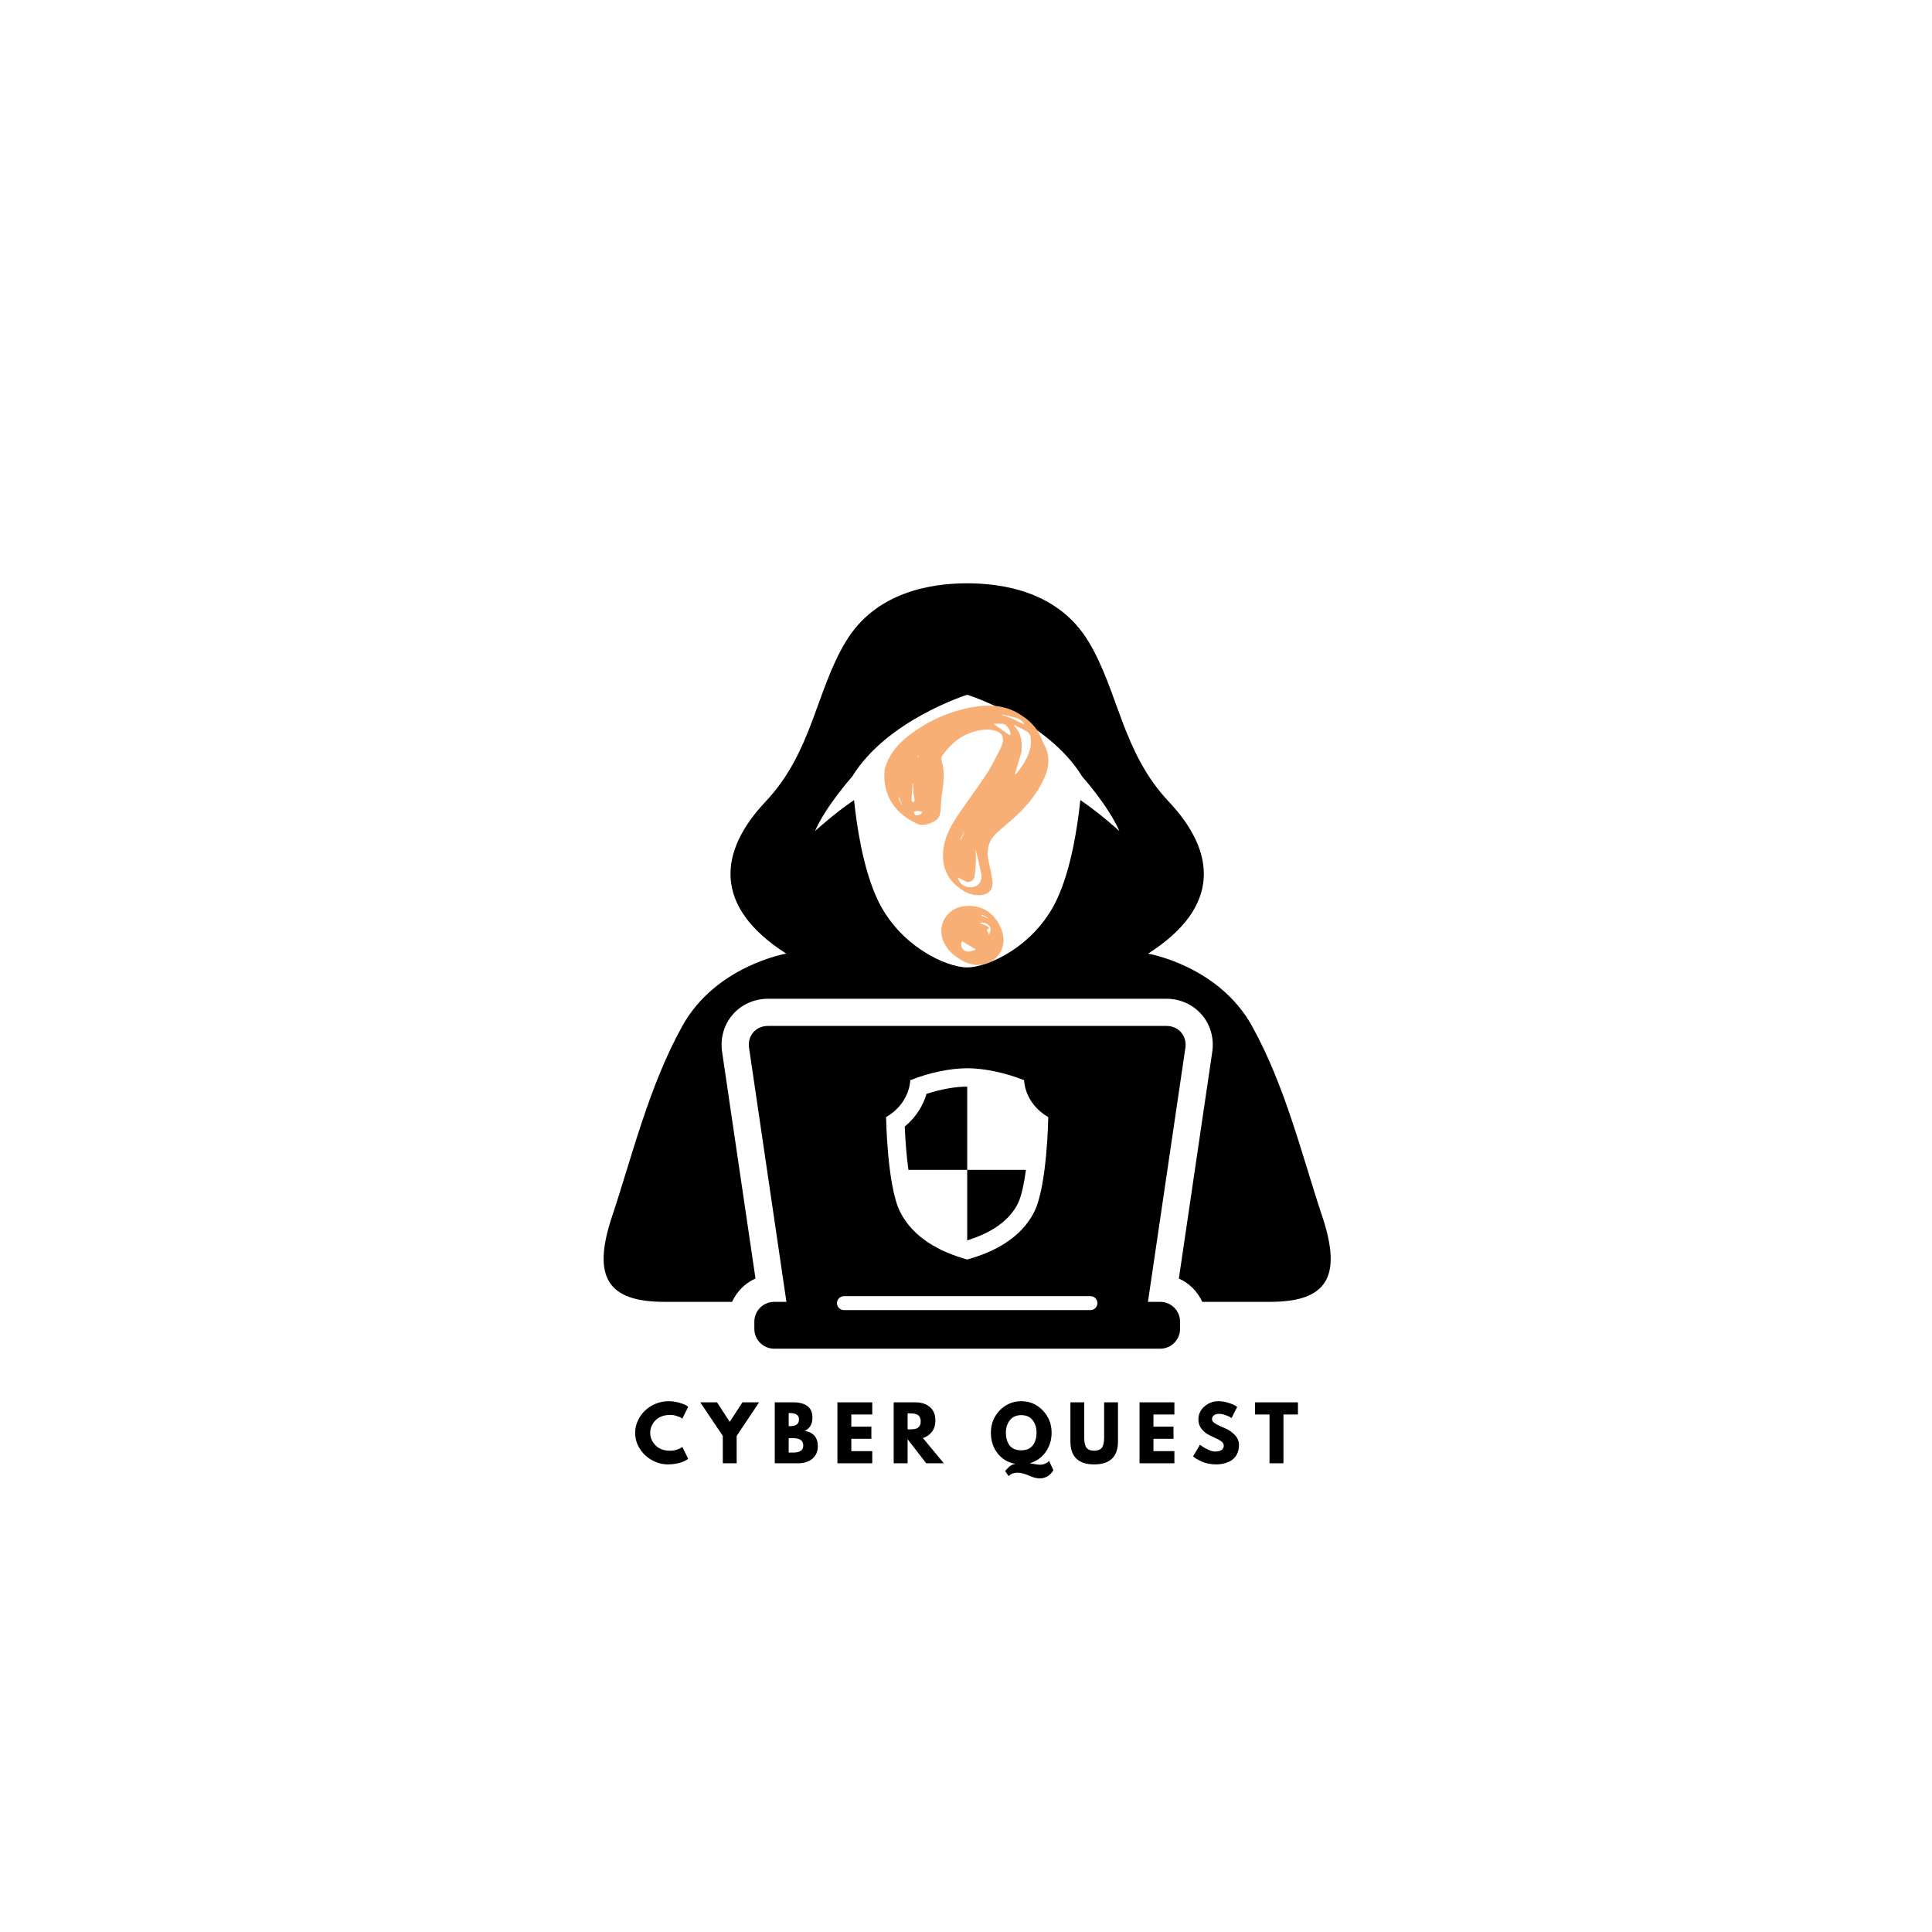 <svg xmlns="http://www.w3.org/2000/svg" xmlns:xlink="http://www.w3.org/1999/xlink" width="500" zoomAndPan="magnify" viewBox="0 0 375 375" height="500" preserveAspectRatio="xMidYMid meet" version="1.0"><defs><g/><clipPath id="4e59aa7db6"><path d="M 171.484 136.734 L 203.734 136.734 L 203.734 174 L 171.484 174 Z M 171.484 136.734 " clip-rule="nonzero"/></clipPath><clipPath id="e6d9893ced"><path d="M 182 175 L 195 175 L 195 187.734 L 182 187.734 Z M 182 175 " clip-rule="nonzero"/></clipPath></defs><path fill="#000000" d="M 256.66 236.148 C 252.758 224.426 249.508 210.852 243.004 199.133 C 236.5 187.418 222.84 185.102 222.84 185.102 C 237.156 175.98 235.965 165.254 226.859 155.602 C 217.762 145.949 217.109 134.145 211.254 124.488 C 205.41 114.828 194.66 113.219 187.734 113.219 C 180.809 113.219 170.055 114.828 164.199 124.48 C 158.34 134.137 157.699 145.945 148.594 155.598 C 139.484 165.25 138.305 175.98 152.613 185.094 C 152.613 185.094 138.957 187.418 132.449 199.129 C 125.949 210.844 122.695 224.418 118.789 236.145 C 114.887 247.859 117.902 252.688 128.961 252.688 C 131.609 252.688 136.391 252.688 142.09 252.688 C 143.031 250.691 144.605 249.051 146.641 248.164 L 140.156 204.148 C 139.773 201.516 140.52 198.887 142.215 196.934 C 143.898 194.98 146.398 193.859 149.059 193.859 L 226.406 193.859 C 229.062 193.859 231.559 194.98 233.25 196.938 C 234.938 198.887 235.684 201.516 235.301 204.148 L 228.816 248.164 C 230.852 249.047 232.418 250.691 233.367 252.688 C 239.082 252.688 243.848 252.688 246.504 252.688 C 257.555 252.688 260.566 247.863 256.66 236.148 Z M 209.688 155.293 C 209.164 160.359 207.938 168.602 205.156 174.547 C 200.879 183.707 191.699 187.777 187.734 187.777 C 183.758 187.777 174.586 183.707 170.301 174.547 C 167.52 168.602 166.297 160.355 165.77 155.293 C 161.918 157.887 158.191 161.316 158.191 161.316 C 160.336 156.398 165.41 150.73 165.41 150.73 C 172.137 139.742 187.738 134.852 187.738 134.852 C 187.738 134.852 203.328 139.742 210.055 150.73 C 210.055 150.73 215.133 156.402 217.273 161.316 C 217.27 161.316 213.539 157.887 209.688 155.293 Z M 209.688 155.293 " fill-opacity="1" fill-rule="nonzero"/><path fill="#000000" d="M 197.555 233.637 C 198.234 232.277 198.766 229.82 199.137 227.074 L 187.734 227.074 L 187.734 240.754 C 192.629 239.23 195.934 236.84 197.555 233.637 Z M 197.555 233.637 " fill-opacity="1" fill-rule="nonzero"/><path fill="#000000" d="M 187.734 227.07 L 187.734 210.914 C 185.41 210.914 182.559 211.422 179.836 212.32 C 179.254 214.316 178 216.703 175.613 218.656 C 175.711 221.184 175.941 224.277 176.32 227.074 L 187.734 227.074 Z M 187.734 227.07 " fill-opacity="1" fill-rule="nonzero"/><path fill="#000000" d="M 225.195 252.688 L 222.816 252.688 L 230.082 203.379 C 230.418 201.047 228.766 199.133 226.406 199.133 L 192.027 199.133 C 189.668 199.133 185.789 199.133 183.43 199.133 L 149.059 199.133 C 146.695 199.133 145.047 201.047 145.391 203.379 L 152.645 252.688 L 150.273 252.688 C 148.152 252.688 146.418 254.41 146.418 256.535 L 146.418 257.934 C 146.418 260.059 148.152 261.781 150.273 261.781 L 225.195 261.781 C 227.32 261.781 229.047 260.059 229.047 257.934 L 229.047 256.535 C 229.047 254.41 227.32 252.688 225.195 252.688 Z M 176.676 209.668 C 180.379 208.191 184.473 207.348 187.734 207.348 C 190.984 207.348 195.086 208.191 198.781 209.668 C 198.781 209.668 198.781 214.094 203.469 216.836 C 203.469 216.836 203.27 230.234 200.734 235.246 C 198.203 240.254 193.055 242.996 187.734 244.469 C 182.406 242.996 177.254 240.254 174.723 235.246 C 172.188 230.234 171.988 216.836 171.988 216.836 C 176.676 214.098 176.676 209.668 176.676 209.668 Z M 211.66 254.289 L 163.812 254.289 C 163.059 254.289 162.457 253.68 162.457 252.934 C 162.457 252.191 163.059 251.582 163.812 251.582 L 211.66 251.582 C 212.402 251.582 213.012 252.191 213.012 252.934 C 213.012 253.68 212.402 254.289 211.66 254.289 Z M 211.66 254.289 " fill-opacity="1" fill-rule="nonzero"/><g clip-path="url(#4e59aa7db6)"><path fill="#f7af76" d="M 199.102 139.422 C 200.516 140.52 201.578 141.82 202.195 143.48 C 202.469 144.219 202.934 144.895 203.176 145.645 C 203.73 147.359 203.516 149.066 202.828 150.703 C 201.496 153.863 199.375 156.441 196.848 158.715 C 195.77 159.684 194.648 160.609 193.566 161.574 C 191.84 163.121 191.387 165.043 191.906 167.258 C 192.184 168.438 192.418 169.625 192.613 170.816 C 192.902 172.594 191.945 173.684 190.156 173.766 C 188.441 173.848 187.074 173.074 185.824 172.055 C 183.684 170.312 182.867 168.016 183.066 165.293 C 183.289 162.305 184.793 159.879 186.418 157.512 C 188.152 154.988 189.992 152.539 191.66 149.977 C 192.645 148.465 193.391 146.805 194.23 145.203 C 194.387 144.906 194.48 144.574 194.578 144.254 C 194.918 143.133 194.488 142.305 193.375 141.902 C 192.391 141.551 191.363 141.559 190.367 141.715 C 187.121 142.219 184.742 144.078 182.891 146.688 C 182.762 146.875 182.652 147.184 182.711 147.383 C 183.395 149.617 183.191 151.855 182.824 154.102 C 182.73 154.688 182.695 155.281 182.648 155.871 C 182.594 156.523 182.605 157.184 182.492 157.824 C 182.34 158.684 181.812 159.285 180.977 159.598 C 180.531 159.762 180.102 160.008 179.641 160.07 C 179.168 160.141 178.613 160.16 178.199 159.973 C 177.316 159.574 176.445 159.102 175.668 158.523 C 172.785 156.375 171.484 153.43 171.664 149.887 C 171.711 148.992 172.102 148.07 172.512 147.25 C 173.512 145.266 175.062 143.73 176.84 142.422 C 180.371 139.824 184.289 138.082 188.598 137.289 C 191.559 136.746 194.504 136.777 197.262 138.234 C 197.895 138.57 198.469 139.004 199.102 139.422 Z M 187.109 161.512 C 186.875 161.949 186.641 162.383 186.414 162.824 C 186.379 162.883 186.395 162.969 186.387 163.043 C 186.434 163.016 186.496 162.996 186.516 162.953 C 186.738 162.457 186.953 161.961 187.199 161.43 C 187.203 161.406 187.203 161.379 187.207 161.355 C 187.195 161.391 187.188 161.43 187.109 161.512 Z M 198.27 145.953 C 197.867 147.297 197.465 148.645 197.066 149.992 C 197.035 150.098 197.035 150.211 197.023 150.324 C 197.125 150.254 197.246 150.199 197.324 150.105 C 197.531 149.863 197.727 149.609 197.91 149.352 C 199.168 147.582 200.246 145.75 200.09 143.449 C 200.047 142.82 199.852 142.301 199.32 141.988 C 198.59 141.555 197.816 141.188 197.059 140.797 C 196.996 140.766 196.91 140.777 196.836 140.766 C 196.863 140.832 196.883 140.902 196.926 140.957 C 197.105 141.195 197.301 141.422 197.469 141.668 C 198.352 142.938 198.379 144.379 198.27 145.953 Z M 187.656 171.203 C 187.168 170.945 186.68 170.688 186.188 170.434 C 186.105 170.391 186.016 170.359 185.93 170.324 C 185.938 170.414 185.926 170.512 185.957 170.59 C 186.32 171.418 186.883 171.996 187.82 172.168 C 189.215 172.422 190.305 171.758 190.477 170.477 C 190.52 170.148 190.512 169.797 190.441 169.473 C 190.117 167.988 189.762 166.508 189.418 165.027 C 189.402 164.973 189.395 164.918 189.383 164.859 C 189.375 164.918 189.355 164.977 189.355 165.035 C 189.375 165.668 189.441 166.301 189.418 166.934 C 189.375 167.977 189.359 169.027 189.184 170.051 C 189.062 170.742 188.57 171.25 187.656 171.203 Z M 194.715 140.48 C 194.164 140.477 193.609 140.473 193.059 140.473 C 193.008 140.473 192.957 140.5 192.906 140.516 C 192.945 140.555 192.977 140.602 193.016 140.633 C 193.984 141.32 194.949 142.004 195.922 142.68 C 195.957 142.707 196.113 142.652 196.121 142.621 C 196.234 141.898 195.523 140.75 194.715 140.48 Z M 194.629 138.691 C 194.59 138.723 194.547 138.75 194.508 138.781 C 194.527 138.785 194.547 138.789 194.562 138.797 C 195.199 139.023 195.848 139.223 196.465 139.488 C 197.176 139.797 197.855 140.172 198.555 140.512 C 198.633 140.547 198.734 140.535 198.824 140.547 C 198.793 140.465 198.781 140.352 198.719 140.301 C 198.367 140.016 198.043 139.633 197.633 139.488 C 196.684 139.16 195.691 138.949 194.629 138.691 Z M 177.305 153.93 C 177.281 153.34 177.262 152.746 177.234 152.156 C 177.234 152.086 177.219 152.016 177.211 151.941 C 177.188 152.012 177.145 152.082 177.137 152.152 C 177.062 153.191 176.98 154.23 176.93 155.273 C 176.922 155.418 177.105 155.711 177.156 155.703 C 177.438 155.648 177.578 155.48 177.492 155.145 C 177.402 154.785 177.379 154.406 177.305 153.93 Z M 178.297 158.188 C 178.441 158.133 178.617 158.117 178.73 158.023 C 178.855 157.922 178.918 157.75 179.012 157.605 C 178.84 157.547 178.672 157.457 178.496 157.438 C 178.273 157.406 178.035 157.418 177.809 157.441 C 177.66 157.457 177.516 157.527 177.371 157.57 C 177.453 157.785 177.484 158.051 177.633 158.191 C 177.738 158.293 178.008 158.215 178.297 158.188 Z M 175.152 156.469 C 174.973 155.961 174.797 155.449 174.609 154.945 C 174.578 154.863 174.488 154.805 174.426 154.734 C 174.422 154.824 174.387 154.93 174.422 155.004 C 174.637 155.484 174.867 155.961 175.152 156.469 Z M 178.312 146.852 C 178.281 146.781 178.25 146.715 178.219 146.645 C 178.168 146.77 178.121 146.891 178.07 147.016 C 178.152 146.984 178.23 146.953 178.312 146.852 Z M 178.312 146.852 " fill-opacity="1" fill-rule="nonzero"/></g><g clip-path="url(#e6d9893ced)"><path fill="#f7af76" d="M 187.227 186.707 C 185.41 185.738 183.859 184.562 183.078 182.621 C 181.84 179.547 183.812 176.27 187.121 175.891 C 190.07 175.551 192.387 176.754 193.805 179.203 C 194.777 180.883 195.25 182.883 194.164 184.836 C 193.113 186.723 190.637 187.719 188.449 187.133 C 188.047 187.023 187.66 186.863 187.227 186.707 Z M 191.852 178.297 L 191.871 178.305 C 191.871 178.305 191.832 178.277 191.812 178.199 C 191.434 177.988 191.059 177.773 190.676 177.57 C 190.633 177.551 190.551 177.605 190.488 177.625 C 190.527 177.664 190.559 177.719 190.605 177.738 C 191.016 177.922 191.43 178.098 191.852 178.297 Z M 187.195 182.953 C 187 182.938 186.797 182.41 186.629 182.891 C 186.285 183.863 187.141 184.848 188.152 184.688 C 188.48 184.637 188.805 184.535 189.129 184.445 C 189.215 184.422 189.289 184.348 189.371 184.297 C 189.293 184.246 189.215 184.184 189.137 184.137 C 188.512 183.758 187.887 183.383 187.195 182.953 Z M 191.637 180.73 C 191.758 180.965 191.875 181.203 191.996 181.438 C 192.09 181.16 192.215 180.887 192.266 180.605 C 192.301 180.418 192.266 180.207 192.203 180.023 C 191.98 179.379 190.957 178.906 190.273 179.117 C 190.238 179.129 190.199 179.141 190.164 179.152 C 190.227 179.18 190.293 179.203 190.355 179.23 C 190.777 179.41 191.223 179.555 191.617 179.785 C 191.93 179.965 192.199 180.254 191.59 180.453 C 191.574 180.461 191.598 180.586 191.637 180.73 Z M 191.637 180.73 " fill-opacity="1" fill-rule="nonzero"/></g><g fill="#000000" fill-opacity="1"><g transform="translate(122.952, 284.021)"><g><path d="M 7.156 -2.438 C 7.57 -2.438 7.973 -2.5 8.359 -2.625 C 8.742 -2.75 9.023 -2.867 9.203 -2.984 L 9.484 -3.172 L 10.625 -0.875 C 10.594 -0.844 10.539 -0.801 10.469 -0.75 C 10.406 -0.707 10.25 -0.617 10 -0.484 C 9.758 -0.359 9.5 -0.25 9.219 -0.156 C 8.945 -0.062 8.582 0.02 8.125 0.094 C 7.676 0.176 7.211 0.219 6.734 0.219 C 5.641 0.219 4.598 -0.051 3.609 -0.594 C 2.629 -1.133 1.836 -1.879 1.234 -2.828 C 0.629 -3.773 0.328 -4.797 0.328 -5.891 C 0.328 -6.723 0.504 -7.52 0.859 -8.281 C 1.211 -9.051 1.68 -9.707 2.266 -10.25 C 2.859 -10.801 3.547 -11.238 4.328 -11.562 C 5.117 -11.883 5.922 -12.047 6.734 -12.047 C 7.504 -12.047 8.211 -11.953 8.859 -11.766 C 9.504 -11.586 9.961 -11.41 10.234 -11.234 L 10.625 -10.953 L 9.484 -8.656 C 9.41 -8.719 9.305 -8.789 9.172 -8.875 C 9.047 -8.957 8.781 -9.062 8.375 -9.188 C 7.977 -9.32 7.57 -9.391 7.156 -9.391 C 6.508 -9.391 5.926 -9.285 5.406 -9.078 C 4.895 -8.867 4.488 -8.594 4.188 -8.25 C 3.883 -7.906 3.648 -7.535 3.484 -7.141 C 3.328 -6.742 3.25 -6.336 3.25 -5.922 C 3.25 -5.023 3.586 -4.219 4.266 -3.5 C 4.941 -2.789 5.906 -2.438 7.156 -2.438 Z M 7.156 -2.438 "/></g></g></g><g fill="#000000" fill-opacity="1"><g transform="translate(136.358, 284.021)"><g><path d="M -0.438 -11.828 L 2.812 -11.828 L 5.281 -8.047 L 7.75 -11.828 L 10.984 -11.828 L 6.625 -5.312 L 6.625 0 L 3.938 0 L 3.938 -5.312 Z M -0.438 -11.828 "/></g></g></g><g fill="#000000" fill-opacity="1"><g transform="translate(149.521, 284.021)"><g><path d="M 0.859 -11.828 L 4.531 -11.828 C 5.645 -11.828 6.531 -11.586 7.188 -11.109 C 7.844 -10.641 8.172 -9.879 8.172 -8.828 C 8.172 -7.641 7.68 -6.789 6.703 -6.281 C 8.379 -5.988 9.219 -4.992 9.219 -3.297 C 9.219 -2.305 8.875 -1.508 8.188 -0.906 C 7.5 -0.301 6.551 0 5.344 0 L 0.859 0 Z M 3.562 -7.203 L 3.766 -7.203 C 4.367 -7.203 4.816 -7.305 5.109 -7.516 C 5.41 -7.723 5.562 -8.066 5.562 -8.547 C 5.562 -9.348 4.961 -9.75 3.766 -9.75 L 3.562 -9.75 Z M 3.562 -2.078 L 4.406 -2.078 C 5.727 -2.078 6.391 -2.52 6.391 -3.406 C 6.391 -3.926 6.223 -4.301 5.891 -4.531 C 5.555 -4.758 5.062 -4.875 4.406 -4.875 L 3.562 -4.875 Z M 3.562 -2.078 "/></g></g></g><g fill="#000000" fill-opacity="1"><g transform="translate(161.68, 284.021)"><g><path d="M 7.625 -11.828 L 7.625 -9.469 L 3.562 -9.469 L 3.562 -7.109 L 7.453 -7.109 L 7.453 -4.75 L 3.562 -4.75 L 3.562 -2.359 L 7.625 -2.359 L 7.625 0 L 0.859 0 L 0.859 -11.828 Z M 7.625 -11.828 "/></g></g></g><g fill="#000000" fill-opacity="1"><g transform="translate(172.605, 284.021)"><g><path d="M 0.859 -11.828 L 5.094 -11.828 C 6.227 -11.828 7.156 -11.523 7.875 -10.922 C 8.594 -10.316 8.953 -9.445 8.953 -8.312 C 8.953 -7.445 8.734 -6.719 8.297 -6.125 C 7.859 -5.539 7.27 -5.129 6.531 -4.891 L 10.594 0 L 7.172 0 L 3.562 -4.672 L 3.562 0 L 0.859 0 Z M 3.562 -6.578 L 3.875 -6.578 C 4.125 -6.578 4.332 -6.582 4.5 -6.594 C 4.676 -6.602 4.875 -6.633 5.094 -6.688 C 5.312 -6.75 5.488 -6.832 5.625 -6.938 C 5.758 -7.039 5.875 -7.191 5.969 -7.391 C 6.062 -7.598 6.109 -7.844 6.109 -8.125 C 6.109 -8.414 6.062 -8.66 5.969 -8.859 C 5.875 -9.066 5.758 -9.223 5.625 -9.328 C 5.488 -9.43 5.312 -9.508 5.094 -9.562 C 4.875 -9.625 4.676 -9.66 4.5 -9.672 C 4.332 -9.68 4.125 -9.688 3.875 -9.688 L 3.562 -9.688 Z M 3.562 -6.578 "/></g></g></g><g fill="#000000" fill-opacity="1"><g transform="translate(185.481, 284.021)"><g/></g></g><g fill="#000000" fill-opacity="1"><g transform="translate(192.005, 284.021)"><g><path d="M 3.75 2.484 L 3.094 1.5 C 3.125 1.469 3.16 1.422 3.203 1.359 C 3.254 1.305 3.359 1.195 3.516 1.031 C 3.672 0.875 3.816 0.734 3.953 0.609 C 4.098 0.492 4.266 0.391 4.453 0.297 C 4.648 0.203 4.828 0.156 4.984 0.156 L 4.984 0.094 C 3.586 -0.164 2.461 -0.848 1.609 -1.953 C 0.754 -3.066 0.328 -4.391 0.328 -5.922 C 0.328 -7.641 0.898 -9.086 2.047 -10.266 C 3.191 -11.453 4.582 -12.047 6.219 -12.047 C 7.863 -12.047 9.254 -11.453 10.391 -10.266 C 11.535 -9.086 12.109 -7.641 12.109 -5.922 C 12.109 -4.516 11.727 -3.273 10.969 -2.203 C 10.219 -1.141 9.223 -0.422 7.984 -0.047 L 7.984 0.016 C 8.047 0.016 8.301 0.055 8.75 0.141 C 9.195 0.234 9.555 0.281 9.828 0.281 C 10.191 0.281 10.52 0.219 10.812 0.094 C 11.113 -0.031 11.32 -0.156 11.438 -0.281 L 11.609 -0.484 L 12.453 1.328 C 12.43 1.379 12.398 1.441 12.359 1.516 C 12.316 1.586 12.219 1.711 12.062 1.891 C 11.906 2.078 11.734 2.238 11.547 2.375 C 11.367 2.52 11.125 2.648 10.812 2.766 C 10.5 2.879 10.164 2.938 9.812 2.938 C 9.227 2.938 8.516 2.75 7.672 2.375 C 6.828 2.008 6.102 1.828 5.5 1.828 C 5.156 1.828 4.836 1.879 4.547 1.984 C 4.254 2.098 4.051 2.211 3.938 2.328 Z M 3.234 -5.922 C 3.234 -5.461 3.285 -5.035 3.391 -4.641 C 3.504 -4.242 3.672 -3.879 3.891 -3.547 C 4.117 -3.223 4.43 -2.969 4.828 -2.781 C 5.223 -2.602 5.688 -2.516 6.219 -2.516 C 7.227 -2.516 7.973 -2.836 8.453 -3.484 C 8.941 -4.129 9.188 -4.941 9.188 -5.922 C 9.188 -6.891 8.938 -7.703 8.438 -8.359 C 7.945 -9.016 7.207 -9.344 6.219 -9.344 C 5.25 -9.344 4.508 -9.008 4 -8.344 C 3.488 -7.688 3.234 -6.879 3.234 -5.922 Z M 3.234 -5.922 "/></g></g></g><g fill="#000000" fill-opacity="1"><g transform="translate(207.046, 284.021)"><g><path d="M 9.953 -11.828 L 9.953 -4.203 C 9.953 -2.742 9.562 -1.641 8.781 -0.891 C 8 -0.148 6.848 0.219 5.328 0.219 C 3.816 0.219 2.672 -0.148 1.891 -0.891 C 1.109 -1.641 0.719 -2.742 0.719 -4.203 L 0.719 -11.828 L 3.406 -11.828 L 3.406 -4.984 C 3.406 -4.035 3.555 -3.375 3.859 -3 C 4.16 -2.625 4.648 -2.438 5.328 -2.438 C 6.016 -2.438 6.508 -2.625 6.812 -3 C 7.113 -3.375 7.266 -4.035 7.266 -4.984 L 7.266 -11.828 Z M 9.953 -11.828 "/></g></g></g><g fill="#000000" fill-opacity="1"><g transform="translate(220.323, 284.021)"><g><path d="M 7.625 -11.828 L 7.625 -9.469 L 3.562 -9.469 L 3.562 -7.109 L 7.453 -7.109 L 7.453 -4.75 L 3.562 -4.75 L 3.562 -2.359 L 7.625 -2.359 L 7.625 0 L 0.859 0 L 0.859 -11.828 Z M 7.625 -11.828 "/></g></g></g><g fill="#000000" fill-opacity="1"><g transform="translate(231.249, 284.021)"><g><path d="M 5.219 -12.047 C 5.863 -12.047 6.488 -11.953 7.094 -11.766 C 7.707 -11.578 8.164 -11.395 8.469 -11.219 L 8.891 -10.938 L 7.797 -8.781 C 7.711 -8.832 7.594 -8.906 7.438 -9 C 7.289 -9.094 7.004 -9.211 6.578 -9.359 C 6.16 -9.516 5.77 -9.594 5.406 -9.594 C 4.957 -9.594 4.609 -9.492 4.359 -9.297 C 4.117 -9.109 4 -8.852 4 -8.531 C 4 -8.375 4.055 -8.223 4.172 -8.078 C 4.285 -7.941 4.477 -7.797 4.75 -7.641 C 5.031 -7.484 5.273 -7.352 5.484 -7.25 C 5.703 -7.156 6.031 -7.016 6.469 -6.828 C 7.227 -6.504 7.879 -6.062 8.422 -5.5 C 8.961 -4.938 9.234 -4.301 9.234 -3.594 C 9.234 -2.914 9.109 -2.32 8.859 -1.812 C 8.617 -1.312 8.285 -0.914 7.859 -0.625 C 7.441 -0.344 6.973 -0.133 6.453 0 C 5.941 0.145 5.383 0.219 4.781 0.219 C 4.258 0.219 3.75 0.164 3.25 0.062 C 2.758 -0.039 2.344 -0.172 2 -0.328 C 1.664 -0.492 1.363 -0.648 1.094 -0.797 C 0.832 -0.953 0.641 -1.082 0.516 -1.188 L 0.328 -1.344 L 1.672 -3.609 C 1.785 -3.516 1.941 -3.395 2.141 -3.25 C 2.348 -3.102 2.707 -2.906 3.219 -2.656 C 3.727 -2.406 4.18 -2.281 4.578 -2.281 C 5.711 -2.281 6.281 -2.664 6.281 -3.438 C 6.281 -3.602 6.238 -3.754 6.156 -3.891 C 6.07 -4.035 5.926 -4.176 5.719 -4.312 C 5.52 -4.445 5.344 -4.555 5.188 -4.641 C 5.031 -4.723 4.77 -4.848 4.406 -5.016 C 4.051 -5.18 3.785 -5.305 3.609 -5.391 C 2.891 -5.742 2.332 -6.188 1.938 -6.719 C 1.551 -7.25 1.359 -7.82 1.359 -8.438 C 1.359 -9.5 1.75 -10.363 2.531 -11.031 C 3.32 -11.707 4.219 -12.047 5.219 -12.047 Z M 5.219 -12.047 "/></g></g></g><g fill="#000000" fill-opacity="1"><g transform="translate(243.493, 284.021)"><g><path d="M 0.109 -9.469 L 0.109 -11.828 L 8.438 -11.828 L 8.438 -9.469 L 5.625 -9.469 L 5.625 0 L 2.922 0 L 2.922 -9.469 Z M 0.109 -9.469 "/></g></g></g></svg>